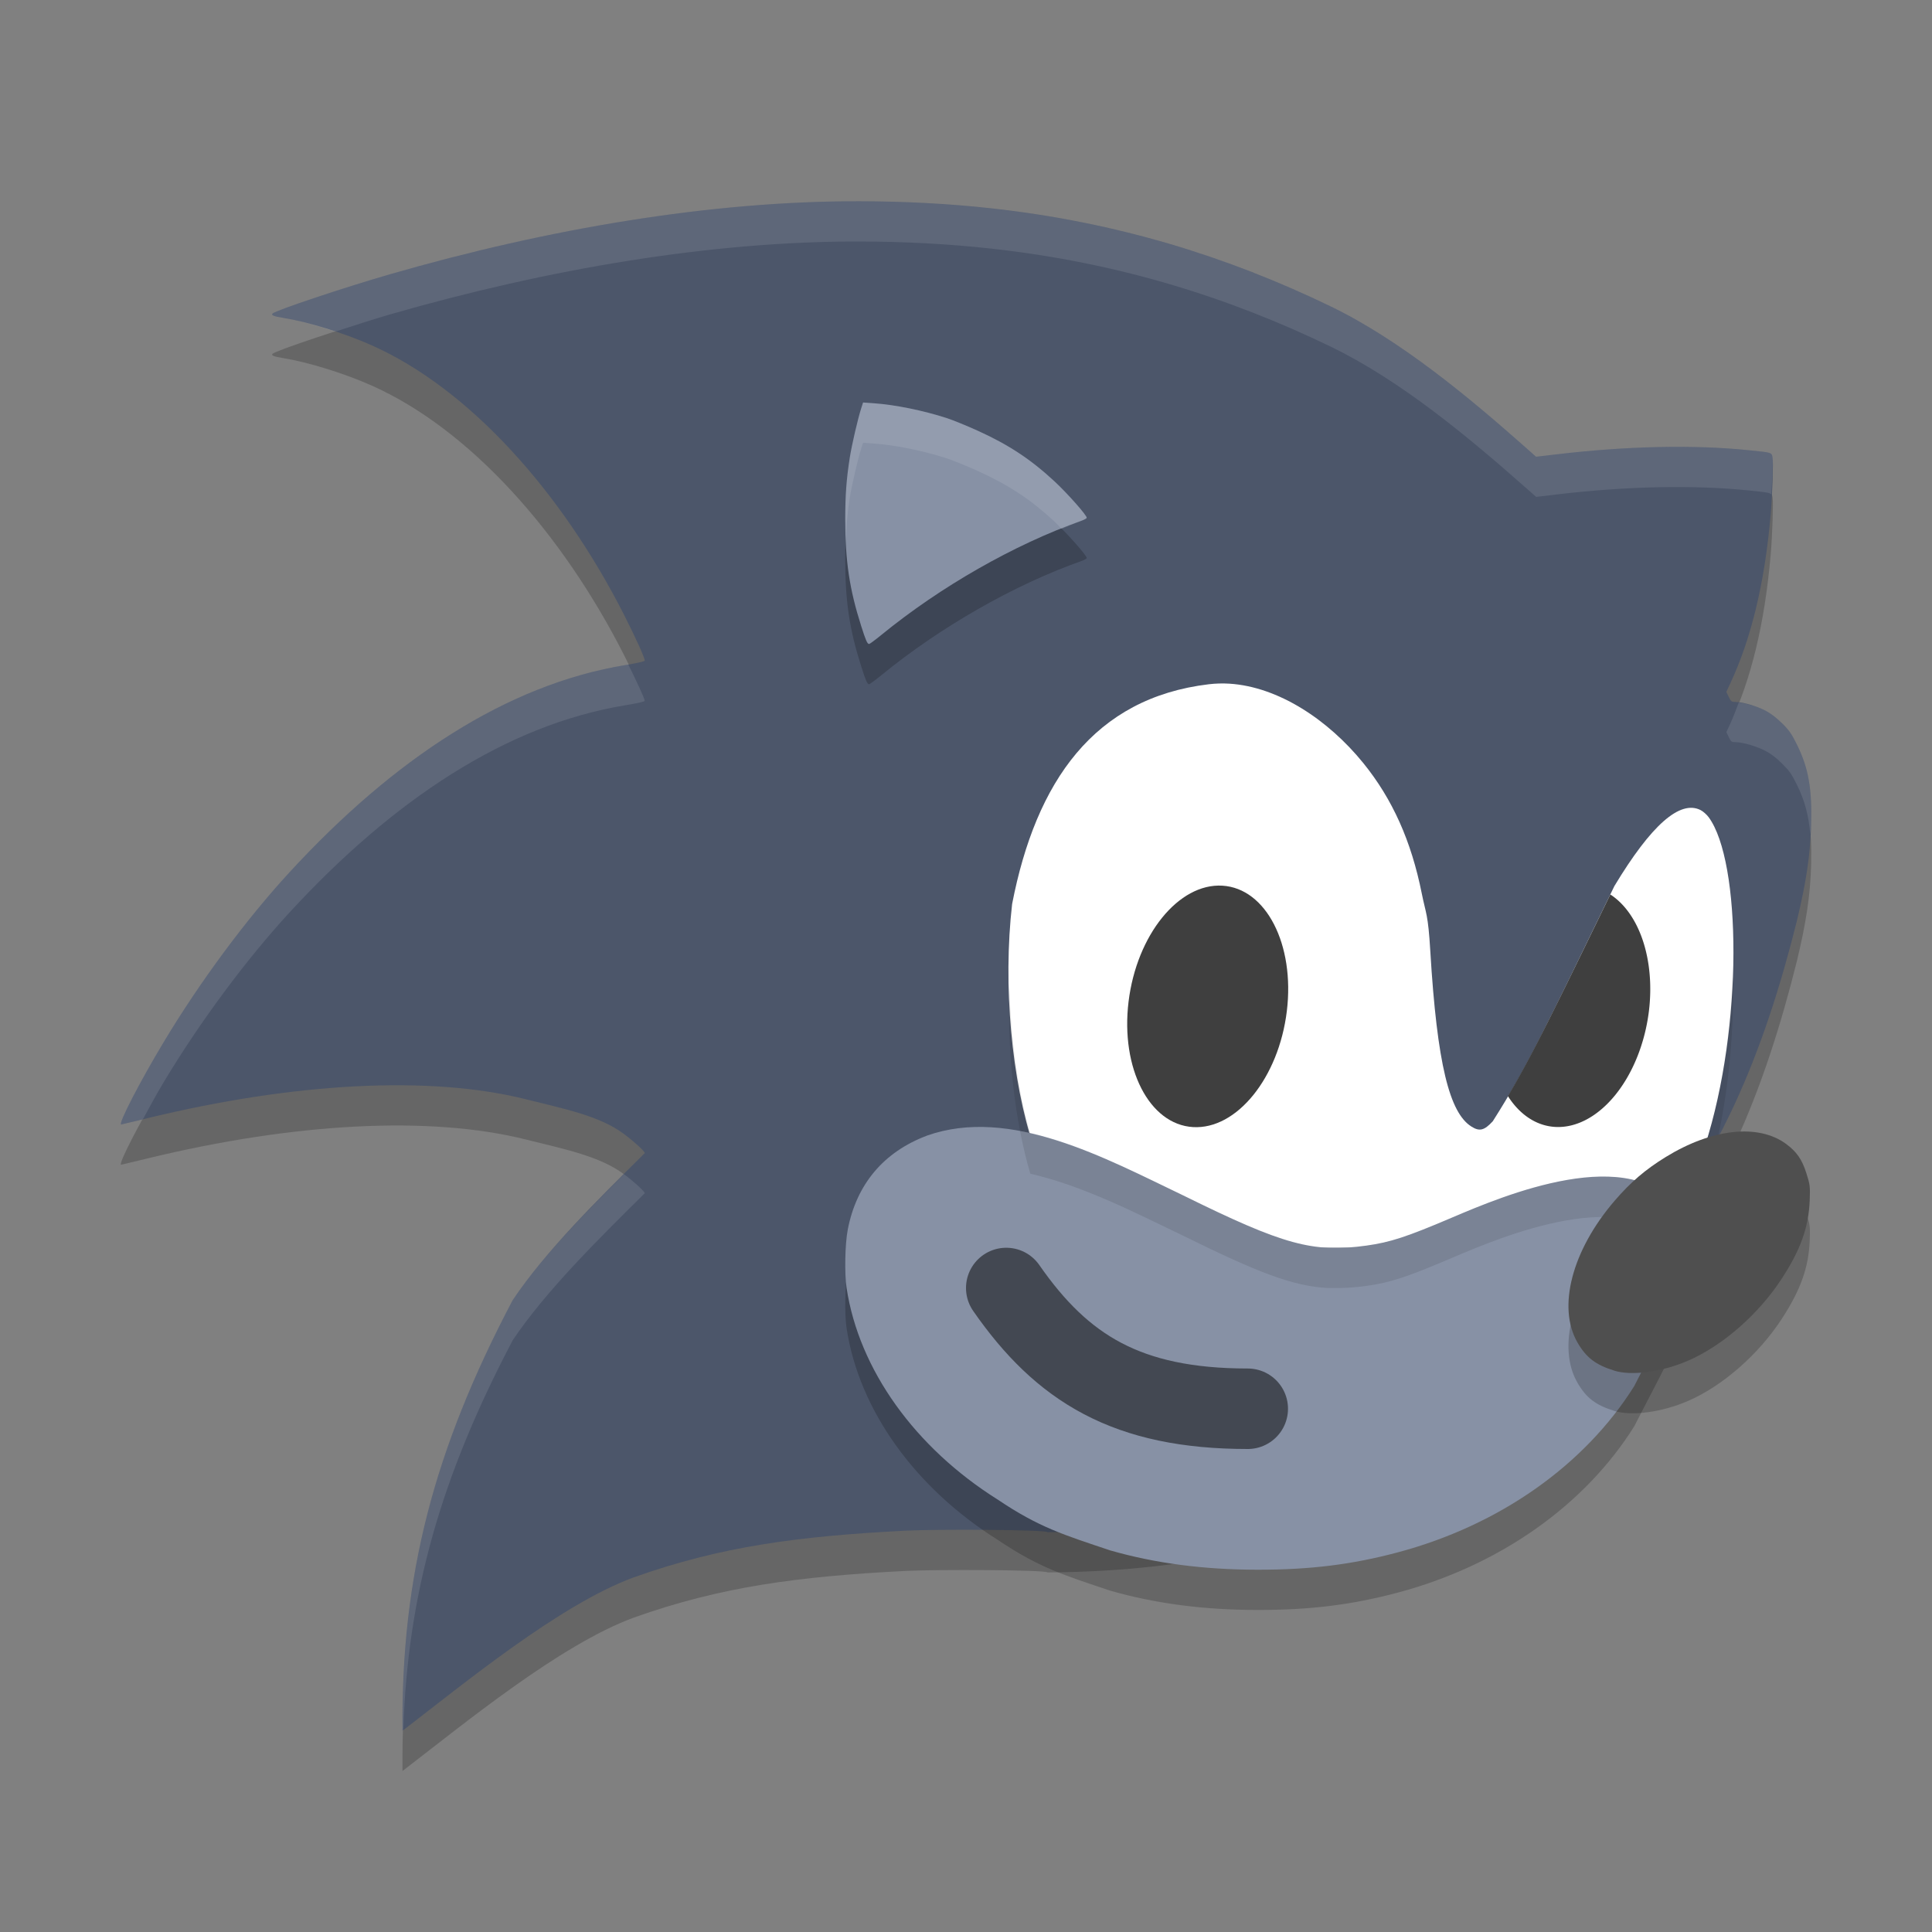 <?xml version="1.0" encoding="UTF-8" standalone="no"?>
<svg
   xmlns:dc="http://purl.org/dc/elements/1.1/"
   xmlns:cc="http://creativecommons.org/ns#"
   xmlns:rdf="http://www.w3.org/1999/02/22-rdf-syntax-ns#"
   xmlns:svg="http://www.w3.org/2000/svg"
   xmlns="http://www.w3.org/2000/svg"
   xmlns:sodipodi="http://sodipodi.sourceforge.net/DTD/sodipodi-0.dtd"
   xmlns:inkscape="http://www.inkscape.org/namespaces/inkscape"
   width="48"
   height="48"
   version="1"
   id="svg40"
   sodipodi:docname="gens-gs.svg"
   inkscape:version="0.92.5 (2060ec1f9f, 2020-04-08)">
  <rect width="100%" height="100%" fill="#808080" stroke="none"/>
  <defs
     id="defs44" />
  <sodipodi:namedview
     pagecolor="#ffffff"
     bordercolor="#666666"
     borderopacity="1"
     objecttolerance="10"
     gridtolerance="10"
     guidetolerance="10"
     inkscape:pageopacity="0"
     inkscape:pageshadow="2"
     inkscape:window-width="783"
     inkscape:window-height="480"
     id="namedview42"
     showgrid="false"
     inkscape:zoom="6.9532167"
     inkscape:cx="26.105107"
     inkscape:cy="35.914477"
     inkscape:window-x="0"
     inkscape:window-y="28"
     inkscape:window-maximized="0"
     inkscape:current-layer="svg40" />
  <path
     style="opacity:0.2"
     d="M 21.352,6 C 17.666,5.993 13.616,6.681 9.69,7.813 8.571,8.136 6.856,8.709 6.773,8.789 c -0.043,0.041 0.026,0.07 0.263,0.108 0.61,0.098 1.508,0.376 2.181,0.674 2.452,1.086 4.746,3.662 6.297,6.723 0.285,0.563 0.505,1.049 0.505,1.118 0,0.02 -0.178,0.061 -0.47,0.109 -2.964,0.483 -5.777,2.349 -8.353,5.147 -1.08,1.172 -2.224,2.716 -3.121,4.208 -0.606,1.008 -1.15,2.062 -1.065,2.062 0.006,0 0.293,-0.069 0.638,-0.153 3.683,-0.897 7.047,-1.067 9.411,-0.476 0.996,0.249 1.844,0.418 2.441,0.863 0.256,0.191 0.519,0.432 0.519,0.477 -1.174,1.163 -2.46,2.429 -3.281,3.651 C 10.779,37.02 9.962,40.16 10,44 c 1.516,-1.163 3.911,-3.137 5.746,-3.811 2.162,-0.77 4.088,-1.023 6.754,-1.16 0.742,-0.038 3.5,-0.028 3.529,0.038 7.58,-0.056 11.063,-3.006 14.363,-6.655 2.288,-2.256 3.484,-5.461 4.245,-8.509 0.238,-0.982 0.34,-1.662 0.36,-2.419 0.024,-0.897 -0.066,-1.403 -0.349,-1.978 -0.135,-0.274 -0.191,-0.355 -0.371,-0.534 -0.14,-0.139 -0.281,-0.247 -0.414,-0.316 -0.218,-0.114 -0.569,-0.216 -0.743,-0.216 -0.1,0 -0.113,-0.009 -0.169,-0.125 l -0.061,-0.125 0.102,-0.219 c 0.509,-1.093 0.851,-2.461 1.001,-4.201 0.041,-0.479 0.068,-1.294 0.046,-1.409 -0.023,-0.121 -0.008,-0.116 -0.583,-0.175 -1.372,-0.141 -3.035,-0.106 -4.783,0.101 l -0.509,0.06 -0.263,-0.233 C 36.506,10.88 34.802,9.454 33.054,8.609 30.509,7.38 27.768,6.521 24.619,6.175 23.573,6.06 22.48,6.002 21.352,6 Z"
     id="path2" />
  <path
     style="fill:#4c566a;fill-opacity:1"
     d="M 21.352,5 C 17.666,4.993 13.616,5.681 9.69,6.813 8.571,7.136 6.856,7.709 6.773,7.789 c -0.043,0.041 0.026,0.07 0.263,0.108 0.61,0.098 1.508,0.376 2.181,0.674 2.452,1.086 4.746,3.662 6.297,6.723 0.285,0.563 0.505,1.049 0.505,1.118 0,0.02 -0.178,0.061 -0.47,0.109 -2.964,0.483 -5.777,2.349 -8.353,5.147 -1.08,1.172 -2.224,2.716 -3.121,4.208 -0.606,1.008 -1.15,2.062 -1.065,2.062 0.006,0 0.293,-0.069 0.638,-0.153 3.683,-0.897 7.047,-1.067 9.411,-0.476 0.996,0.249 1.844,0.418 2.441,0.863 0.256,0.191 0.519,0.432 0.519,0.477 -1.174,1.163 -2.46,2.429 -3.281,3.651 C 10.779,36.02 9.962,39.16 10,43 c 1.516,-1.163 3.911,-3.137 5.746,-3.811 2.162,-0.77 4.088,-1.023 6.754,-1.16 0.742,-0.038 3.5,-0.028 3.529,0.038 7.58,-0.056 11.063,-3.006 14.363,-6.655 2.288,-2.256 3.484,-5.461 4.245,-8.509 0.238,-0.982 0.34,-1.662 0.36,-2.419 0.024,-0.897 -0.066,-1.403 -0.349,-1.978 -0.135,-0.274 -0.191,-0.355 -0.371,-0.534 -0.14,-0.139 -0.281,-0.247 -0.414,-0.316 -0.218,-0.114 -0.569,-0.216 -0.743,-0.216 -0.1,0 -0.113,-0.009 -0.169,-0.125 l -0.061,-0.125 0.102,-0.219 c 0.509,-1.093 0.851,-2.461 1.001,-4.201 0.041,-0.479 0.068,-1.294 0.046,-1.409 -0.023,-0.121 -0.008,-0.116 -0.583,-0.175 -1.372,-0.141 -3.035,-0.106 -4.783,0.101 l -0.509,0.06 -0.263,-0.233 C 36.506,9.88 34.802,8.454 33.054,7.609 30.509,6.38 27.768,5.521 24.619,5.175 23.573,5.06 22.48,5.002 21.352,5 Z"
     id="path4" />
  <path
     style="fill:#ffffff;opacity:0.1"
     d="M 21.352 5 C 17.666 4.993 13.615 5.681 9.689 6.812 C 8.571 7.135 6.857 7.71 6.773 7.789 C 6.73 7.83 6.799 7.858 7.035 7.896 C 7.402 7.956 7.863 8.086 8.326 8.24 C 8.79 8.09 9.276 7.932 9.689 7.812 C 13.615 6.681 17.666 5.993 21.352 6 C 22.48 6.002 23.574 6.061 24.619 6.176 C 27.768 6.522 30.51 7.38 33.055 8.609 C 34.803 9.454 36.506 10.879 37.902 12.113 L 38.166 12.346 L 38.674 12.285 C 40.422 12.078 42.085 12.045 43.457 12.186 C 43.867 12.228 43.972 12.239 44.01 12.285 C 44.028 11.899 44.055 11.436 44.041 11.359 C 44.018 11.239 44.033 11.245 43.457 11.186 C 42.085 11.045 40.422 11.078 38.674 11.285 L 38.166 11.346 L 37.902 11.113 C 36.506 9.879 34.803 8.454 33.055 7.609 C 30.51 6.38 27.768 5.522 24.619 5.176 C 23.574 5.061 22.48 5.002 21.352 5 z M 15.609 16.506 C 15.576 16.512 15.587 16.513 15.549 16.52 C 12.585 17.003 9.772 18.87 7.195 21.668 C 6.116 22.84 4.971 24.383 4.074 25.875 C 3.469 26.883 2.923 27.938 3.008 27.938 C 3.013 27.938 3.276 27.873 3.551 27.807 C 3.717 27.503 3.874 27.208 4.074 26.875 C 4.971 25.383 6.116 23.84 7.195 22.668 C 9.772 19.87 12.585 18.003 15.549 17.52 C 15.841 17.472 16.018 17.432 16.018 17.412 C 16.018 17.356 15.816 16.928 15.609 16.506 z M 43.199 17.455 C 43.131 17.629 43.067 17.809 42.992 17.971 L 42.891 18.189 L 42.951 18.314 C 43.007 18.43 43.019 18.439 43.119 18.439 C 43.293 18.439 43.645 18.542 43.863 18.656 C 43.997 18.726 44.138 18.833 44.277 18.973 C 44.457 19.152 44.514 19.232 44.648 19.506 C 44.839 19.893 44.935 20.258 44.975 20.723 C 44.979 20.644 44.994 20.565 44.996 20.484 C 45.02 19.588 44.932 19.081 44.648 18.506 C 44.514 18.232 44.457 18.152 44.277 17.973 C 44.138 17.833 43.997 17.726 43.863 17.656 C 43.67 17.555 43.385 17.474 43.199 17.455 z M 15.502 29.172 C 14.482 30.188 13.44 31.255 12.738 32.299 C 10.78 36.02 9.962 39.16 10 43 C 10.006 42.996 10.014 42.989 10.02 42.984 C 10.127 39.595 10.956 36.685 12.738 33.299 C 13.559 32.077 14.844 30.809 16.018 29.646 C 16.018 29.602 15.757 29.362 15.502 29.172 z"
     id="path6" />
  <path
     style="fill:#ffffff"
     d="M 30.549 16.986 C 30.376 16.975 30.204 16.98 30.033 17 C 27.187 17.34 25.738 19.409 25.146 22.459 C 24.915 24.464 25.128 26.855 25.691 28.52 C 25.744 28.675 25.766 28.781 25.75 28.797 C 25.734 28.813 25.635 28.807 25.49 28.783 C 25.402 28.769 25.18 28.768 25 28.762 L 25 31 L 41 31 L 42.215 29.346 L 42.361 28.465 C 43.316 25.502 43.258 21.396 42.451 20.303 C 42.403 20.238 42.313 20.158 42.252 20.127 C 41.74 19.866 41.022 20.498 40.109 22.014 C 38.392 25.541 37.962 26.48 37.088 27.857 C 36.876 28.087 36.758 28.117 36.555 27.988 C 36.016 27.647 35.704 26.448 35.535 23.623 C 35.48 22.695 35.426 22.711 35.324 22.201 C 35.063 20.895 34.596 19.854 33.873 18.961 C 32.996 17.879 31.759 17.064 30.549 16.986 z"
     id="path8" />
  <path
     style="fill:#3f3f3f"
     d="M 40.008 22.223 C 38.665 24.983 38.097 26.161 37.463 27.232 A 1.963 3.024 9.562 0 0 38.633 27.998 A 1.963 3.024 9.562 0 0 40.967 25.119 A 1.963 3.024 9.562 0 0 40.008 22.223 z"
     id="path10" />
  <path
     style="opacity:0.2"
     d="m 21.443,11 -0.047,0.146 c -0.085,0.265 -0.236,0.918 -0.284,1.229 C 21.029,12.907 21,13.304 21,13.902 c 0,1.036 0.103,1.729 0.394,2.645 C 21.511,16.915 21.548,17 21.593,17 c 0.015,0 0.152,-0.101 0.304,-0.225 1.468,-1.2 3.301,-2.246 4.968,-2.836 0.068,-0.024 0.129,-0.057 0.134,-0.073 0.017,-0.048 -0.478,-0.608 -0.804,-0.91 -0.588,-0.545 -1.132,-0.904 -1.895,-1.251 -0.275,-0.125 -0.627,-0.269 -0.782,-0.319 C 22.94,11.199 22.241,11.056 21.714,11.019 Z"
     id="path12" />
  <path
     style="fill:#8791a5;fill-opacity:1"
     d="m 21.443,10 -0.047,0.146 c -0.085,0.265 -0.236,0.918 -0.284,1.229 C 21.029,11.907 21,12.304 21,12.902 c 0,1.036 0.103,1.729 0.394,2.645 C 21.511,15.915 21.548,16 21.593,16 c 0.015,0 0.152,-0.101 0.304,-0.225 1.468,-1.2 3.301,-2.246 4.968,-2.836 0.068,-0.024 0.129,-0.057 0.134,-0.073 0.017,-0.048 -0.478,-0.608 -0.804,-0.91 -0.588,-0.545 -1.132,-0.904 -1.895,-1.251 -0.275,-0.125 -0.627,-0.269 -0.782,-0.319 C 22.94,10.199 22.241,10.056 21.714,10.019 Z"
     id="path14" />
  <path
     style="fill:#fcb9a4"
     d="m 41.868,30.602 c -0.395,0.003 -0.857,0.186 -1.157,0.463 -0.197,0.182 -0.288,0.339 -0.292,0.502 -0.008,0.349 0.408,0.478 1.02,0.317 0.421,-0.111 0.827,-0.394 0.967,-0.675 0.176,-0.353 0.003,-0.579 -0.461,-0.605 -0.026,-0.002 -0.052,-0.002 -0.078,-0.002 z"
     id="path16" />
  <path
     style="fill:#fcb9a4"
     d="m 41.904,30.618 c 0.463,0.004 0.658,0.238 0.489,0.588 -0.12,0.248 -0.544,0.545 -0.952,0.666 -0.18,0.054 -0.539,0.08 -0.659,0.048 -0.224,-0.06 -0.351,-0.188 -0.351,-0.358 0,-0.238 0.309,-0.566 0.708,-0.752 0.312,-0.146 0.502,-0.193 0.765,-0.191 z"
     id="path18" />
  <path
     style="fill:#fcb9a4"
     d="m 25.432,31.51 c 0.4,0.002 0.591,0.127 0.903,0.593 0.512,0.762 1.042,1.27 1.735,1.66 0.551,0.311 1.181,0.495 1.797,0.525 0.205,0.01 0.411,0.038 0.53,0.073 0.169,0.049 0.217,0.079 0.369,0.231 0.148,0.148 0.184,0.204 0.234,0.365 0.032,0.105 0.059,0.239 0.059,0.297 0,0.058 -0.027,0.192 -0.059,0.297 -0.05,0.161 -0.086,0.218 -0.233,0.365 -0.147,0.147 -0.204,0.183 -0.365,0.233 -0.181,0.056 -0.491,0.073 -0.76,0.041 -0.663,-0.079 -0.901,-0.128 -1.403,-0.292 -0.952,-0.311 -1.787,-0.827 -2.529,-1.564 -0.498,-0.495 -1.071,-1.264 -1.177,-1.582 -0.152,-0.454 0.053,-0.937 0.487,-1.151 0.166,-0.082 0.213,-0.092 0.412,-0.091 z"
     id="path20" />
  <path
     style="fill:#fcb9a4"
     d="m 25.839,37.888 c 0.014,0.001 0.031,0.002 0.043,0.003 0.134,0.013 0.297,0.024 0.409,0.03 -0.069,-0.004 -0.155,-0.011 -0.262,-0.02 -0.052,-0.004 -0.118,-0.009 -0.19,-0.013 z"
     id="path22" />
  <path
     style="opacity:0.2"
     d="m 23.027,29.216 c -1.073,0.404 -1.748,1.206 -1.965,2.335 -0.068,0.354 -0.083,1.088 -0.029,1.446 0.307,2.032 1.703,3.972 3.757,5.261 1.026,0.692 1.649,0.878 2.795,1.262 1.128,0.323 2.326,0.478 3.661,0.479 1.309,8.81e-4 2.341,-0.127 3.481,-0.431 2.523,-0.672 4.644,-2.165 5.877,-4.134 0.891,-1.761 1.872,-3.265 1.14,-4.346 -1.182,-1.745 -4.41,-0.373 -5.661,0.159 -1.129,0.482 -1.538,0.616 -2.13,0.699 -1.332,0.186 -2.054,-0.012 -4.552,-1.244 -1.945,-0.931 -4.298,-2.221 -6.374,-1.487 z"
     id="path24" />
  <path
     style="fill:#8791a5;fill-opacity:1"
     d="m 23.027,28.216 c -1.073,0.404 -1.748,1.206 -1.965,2.335 -0.068,0.354 -0.083,1.088 -0.029,1.446 0.307,2.032 1.703,3.972 3.757,5.261 1.026,0.692 1.649,0.878 2.795,1.262 1.128,0.323 2.326,0.478 3.661,0.479 1.309,8.81e-4 2.341,-0.127 3.481,-0.431 2.523,-0.672 4.644,-2.165 5.877,-4.134 0.891,-1.761 1.872,-3.265 1.14,-4.346 -1.182,-1.745 -4.41,-0.373 -5.661,0.159 -1.129,0.482 -1.538,0.616 -2.13,0.699 -1.332,0.186 -2.054,-0.012 -4.552,-1.244 -1.945,-0.931 -4.298,-2.221 -6.374,-1.487 z"
     id="path26" />
  <path
     style="opacity:0.1"
     d="M 43.049 24.152 C 43.006 25.571 42.791 27.13 42.361 28.465 L 42.215 29.346 L 41.703 30.041 C 40.492 28.378 37.32 29.721 36.082 30.248 C 34.953 30.73 34.545 30.865 33.953 30.947 C 33.643 30.99 33.369 31.006 33.096 31 L 32.99 31 C 32.122 30.956 31.245 30.613 29.4 29.703 C 28.231 29.143 26.914 28.461 25.598 28.16 C 25.287 27.107 25.117 25.826 25.08 24.549 C 25.024 26.141 25.205 27.829 25.598 29.16 C 26.914 29.461 28.231 30.143 29.4 30.703 C 31.245 31.613 32.122 31.956 32.99 32 L 33.096 32 C 33.369 32.006 33.643 31.99 33.953 31.947 C 34.545 31.865 34.953 31.73 36.082 31.248 C 37.32 30.721 40.492 29.378 41.703 31.041 L 42.215 30.346 L 42.361 29.465 C 42.896 27.805 43.103 25.799 43.049 24.152 z"
     id="path28" />
  <path
     style="opacity:0.2"
     d="m 40.107,35.053 c -0.46,-0.142 -0.696,-0.321 -0.913,-0.695 -0.51,-0.877 -0.139,-2.295 0.923,-3.528 0.395,-0.459 0.764,-0.775 1.267,-1.084 1.15,-0.708 2.301,-0.833 2.99,-0.326 0.264,0.195 0.396,0.384 0.505,0.729 0.09,0.281 0.096,0.331 0.083,0.67 -0.026,0.668 -0.224,1.225 -0.693,1.946 -0.576,0.886 -1.473,1.671 -2.334,2.043 -0.646,0.279 -1.394,0.38 -1.829,0.246 z"
     id="path30" />
  <path
     style="fill:#4f4f4f"
     d="m 40.107,34.053 c -0.46,-0.142 -0.696,-0.321 -0.913,-0.695 -0.51,-0.877 -0.139,-2.295 0.923,-3.528 0.395,-0.459 0.764,-0.775 1.267,-1.084 1.15,-0.708 2.301,-0.833 2.99,-0.326 0.264,0.195 0.396,0.384 0.505,0.729 0.09,0.281 0.096,0.331 0.083,0.67 -0.026,0.668 -0.224,1.225 -0.693,1.946 -0.576,0.886 -1.473,1.671 -2.334,2.043 -0.646,0.279 -1.394,0.38 -1.829,0.246 z"
     id="path32" />
  <ellipse
     style="fill:#3f3f3f"
     cx="32.877"
     cy="23.193"
     rx="1.97"
     ry="3.02"
     transform="matrix(0.998,0.06,-0.121,0.993,0,0)"
     id="ellipse34" />
  <path
     style="fill:none;stroke:#000000;stroke-width:2;stroke-linecap:round;opacity:0.5"
     d="m 25,32 c 1.39,2 3,3 6,3"
     id="path36" />
  <path
     style="fill:#ffffff;opacity:0.1"
     d="M 21.443 10 L 21.396 10.146 C 21.312 10.411 21.16 11.064 21.111 11.375 C 21.028 11.907 21 12.304 21 12.902 C 21 13.089 21.008 13.254 21.016 13.422 C 21.03 13.069 21.054 12.745 21.111 12.375 C 21.16 12.064 21.312 11.411 21.396 11.146 L 21.443 11 L 21.715 11.02 C 22.241 11.057 22.941 11.199 23.52 11.387 C 23.674 11.437 24.025 11.58 24.301 11.705 C 25.063 12.052 25.607 12.41 26.195 12.955 C 26.25 13.006 26.314 13.079 26.375 13.141 C 26.538 13.076 26.705 12.996 26.865 12.939 C 26.933 12.915 26.994 12.882 27 12.865 C 27.017 12.818 26.521 12.257 26.195 11.955 C 25.607 11.41 25.063 11.052 24.301 10.705 C 24.025 10.58 23.674 10.437 23.52 10.387 C 22.941 10.199 22.241 10.057 21.715 10.02 L 21.443 10 z"
     id="path38" />
</svg>
